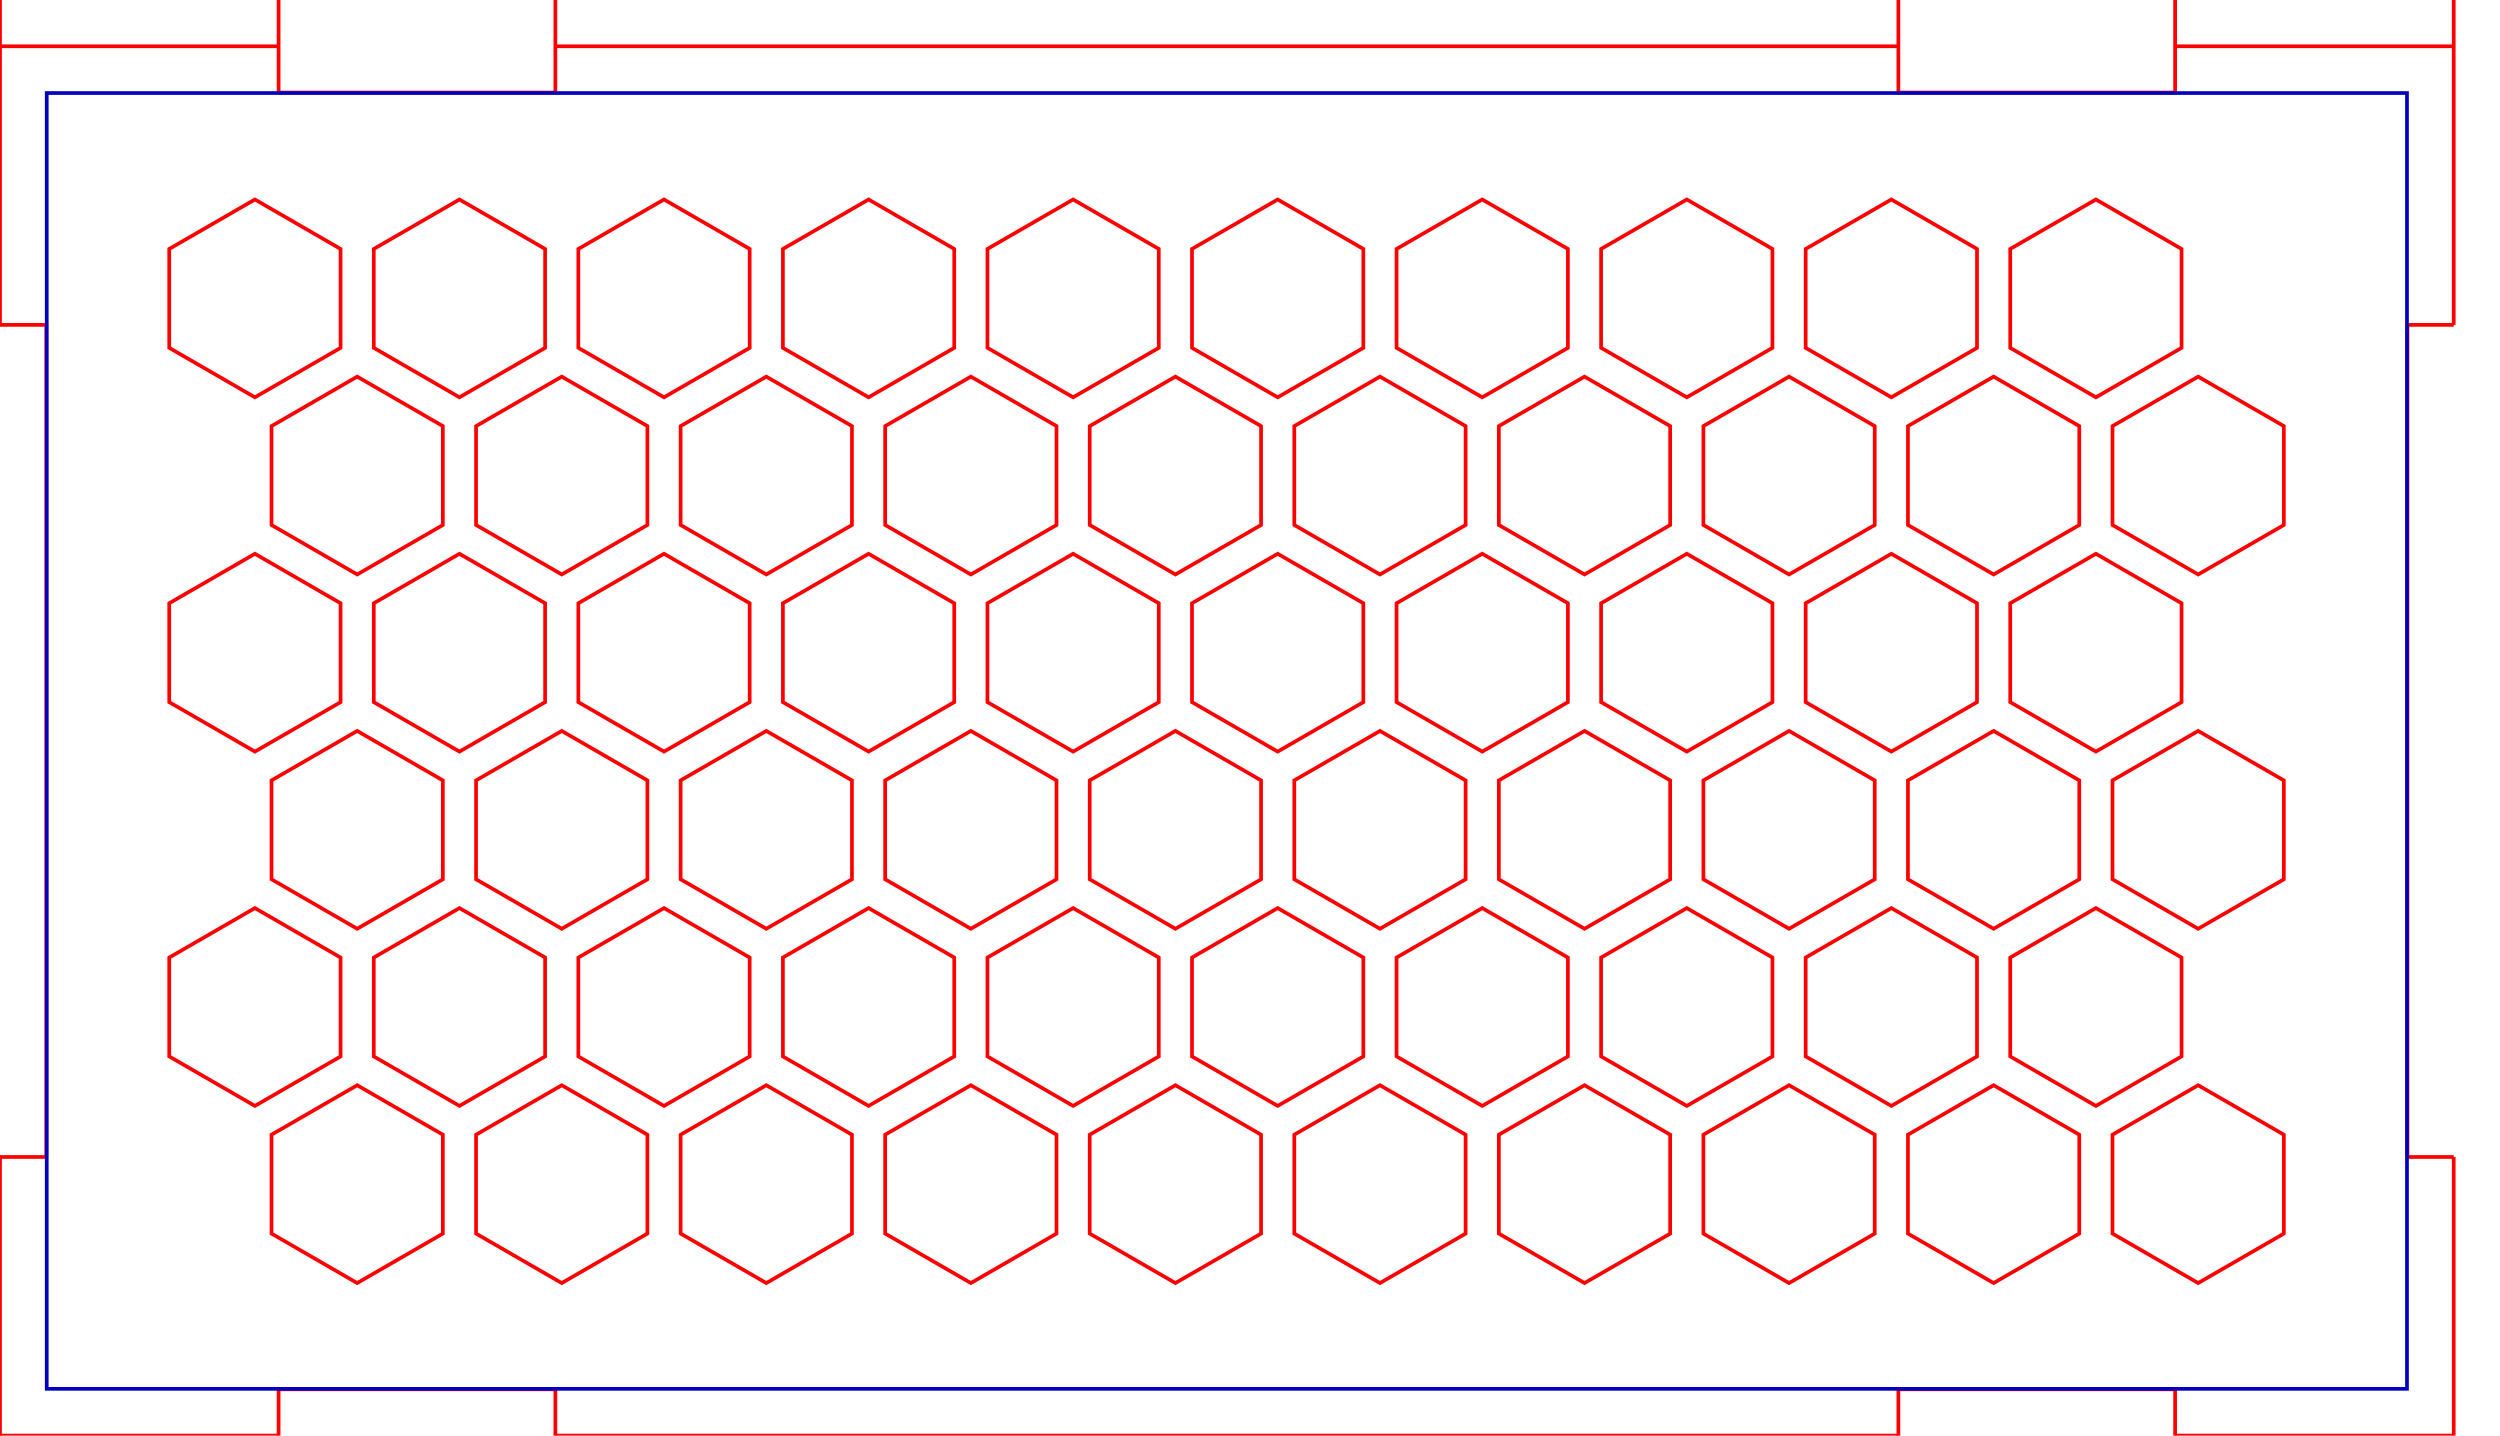 <?xml version="1.0" encoding="UTF-8" standalone="no"?>
<!-- Created with Inkscape (http://www.inkscape.org/) -->

<svg
   xmlns:dc="http://purl.org/dc/elements/1.1/"
   xmlns:cc="http://creativecommons.org/ns#"
   xmlns:rdf="http://www.w3.org/1999/02/22-rdf-syntax-ns#"
   xmlns:svg="http://www.w3.org/2000/svg"
   xmlns="http://www.w3.org/2000/svg"
   xmlns:sodipodi="http://sodipodi.sourceforge.net/DTD/sodipodi-0.dtd"
   xmlns:inkscape="http://www.inkscape.org/namespaces/inkscape"
   sodipodi:docname="front.svg"
   inkscape:version="0.92.4 (5da689c313, 2019-01-14)"
   id="svg3087"
   version="1.1"
   viewBox="0 0 270.1 155.1"
   height="155.1mm"
   width="270.1mm">
  <sodipodi:namedview
     inkscape:snap-intersection-paths="true"
     showguides="true"
     inkscape:snap-smooth-nodes="true"
     inkscape:snap-bbox-midpoints="true"
     inkscape:snap-bbox-edge-midpoints="false"
     inkscape:object-paths="true"
     inkscape:bbox-nodes="false"
     inkscape:snap-bbox="true"
     units="mm"
     inkscape:measure-end="94.0452,620.915"
     inkscape:measure-start="94.4882,567.307"
     inkscape:lockguides="true"
     inkscape:window-maximized="1"
     inkscape:window-y="-8"
     inkscape:window-x="-8"
     inkscape:window-height="1017"
     inkscape:window-width="1920"
     inkscape:snap-page="true"
     showgrid="false"
     inkscape:current-layer="layer1"
     inkscape:document-units="mm"
     inkscape:cy="383.18116"
     inkscape:cx="445.08384"
     inkscape:zoom="0.64"
     inkscape:pageshadow="2"
     inkscape:pageopacity="0.0"
     borderopacity="1.0"
     bordercolor="#666666"
     pagecolor="#ffffff"
     id="base"
     inkscape:guide-bbox="true"
     inkscape:snap-nodes="true">
    <sodipodi:guide
       position="214.029,325.534"
       orientation="0,1"
       id="guide4108"
       inkscape:locked="true" />
  </sodipodi:namedview>
  <defs
     id="defs3081" />
  <g
     transform="translate(0,-141.9)"
     id="layer1"
     inkscape:groupmode="layer"
     inkscape:label="Calque 1">
    <g
       id="g1816-2-7-8"
       transform="matrix(0,0.797,-1,0,675.124,155.291)"
       style="stroke-width:1.12" />
    <path
       inkscape:connector-curvature="0"
       style="fill:none;stroke:#ff0000;stroke-width:0.4;stroke-linecap:butt;stroke-linejoin:miter;stroke-miterlimit:4;stroke-dasharray:none;stroke-opacity:1"
       d="m 60,151.9 -29.9,3e-5"
       id="path1616-3-2-1-3" />
    <path
       inkscape:connector-curvature="0"
       style="fill:none;stroke:#ff0000;stroke-width:0.4;stroke-linecap:butt;stroke-linejoin:miter;stroke-miterlimit:4;stroke-dasharray:none;stroke-opacity:1"
       d="m 30.1,141.9 v 10"
       id="path1618-2-7-1-9-7" />
    <path
       inkscape:connector-curvature="0"
       style="fill:none;stroke:#ff0000;stroke-width:0.4;stroke-linecap:butt;stroke-linejoin:miter;stroke-miterlimit:4;stroke-dasharray:none;stroke-opacity:1"
       d="m 60,141.9 v 10"
       id="path1618-2-7-1-9-3-7" />
    <path
       inkscape:connector-curvature="0"
       style="fill:none;stroke:#ff0000;stroke-width:0.4;stroke-linecap:butt;stroke-linejoin:miter;stroke-miterlimit:4;stroke-dasharray:none;stroke-opacity:1"
       d="m 235,151.9 -29.9,3e-5"
       id="path1616-3-2-1-3-4" />
    <path
       inkscape:connector-curvature="0"
       style="fill:none;stroke:#ff0000;stroke-width:0.4;stroke-linecap:butt;stroke-linejoin:miter;stroke-miterlimit:4;stroke-dasharray:none;stroke-opacity:1"
       d="m 205.1,141.9 v 10"
       id="path1618-2-7-1-9-7-7" />
    <path
       inkscape:connector-curvature="0"
       style="fill:none;stroke:#ff0000;stroke-width:0.4;stroke-linecap:butt;stroke-linejoin:miter;stroke-miterlimit:4;stroke-dasharray:none;stroke-opacity:1"
       d="m 235,141.9 v 10"
       id="path1618-2-7-1-9-3-7-6" />
    <path
       inkscape:connector-curvature="0"
       style="fill:none;stroke:#ff0000;stroke-width:0.4;stroke-linecap:butt;stroke-linejoin:miter;stroke-miterlimit:4;stroke-dasharray:none;stroke-opacity:1"
       d="M 30.1,146.9 0,146.9"
       id="path1616-3-2" />
    <path
       inkscape:connector-curvature="0"
       style="fill:none;stroke:#ff0000;stroke-width:0.4;stroke-linecap:butt;stroke-linejoin:miter;stroke-miterlimit:4;stroke-dasharray:none;stroke-opacity:1"
       d="m 265.1,146.9 -30.1,-4e-5"
       id="path1616-3-2-9" />
    <path
       inkscape:connector-curvature="0"
       style="fill:none;stroke:#ff0000;stroke-width:0.4;stroke-linecap:butt;stroke-linejoin:miter;stroke-miterlimit:4;stroke-dasharray:none;stroke-opacity:1"
       d="m 205.1,146.9 -145.1,-4e-5"
       id="path1616-3-2-9-6" />
    <path
       inkscape:connector-curvature="0"
       style="fill:none;stroke:#ff0000;stroke-width:0.4;stroke-linecap:butt;stroke-linejoin:miter;stroke-miterlimit:4;stroke-dasharray:none;stroke-opacity:1"
       d="m 30.1,297 -30.1,3e-5"
       id="path1616-3-2-3" />
    <path
       inkscape:connector-curvature="0"
       style="fill:none;stroke:#ff0000;stroke-width:0.4;stroke-linecap:butt;stroke-linejoin:miter;stroke-miterlimit:4;stroke-dasharray:none;stroke-opacity:1"
       d="m 265.1,297 -30.1,4e-5"
       id="path1616-3-2-9-7" />
    <path
       inkscape:connector-curvature="0"
       style="fill:none;stroke:#ff0000;stroke-width:0.4;stroke-linecap:butt;stroke-linejoin:miter;stroke-miterlimit:4;stroke-dasharray:none;stroke-opacity:1"
       d="M 60,292 30.1,292"
       id="path1616-3-2-1-3-9" />
    <path
       inkscape:connector-curvature="0"
       style="fill:none;stroke:#ff0000;stroke-width:0.4;stroke-linecap:butt;stroke-linejoin:miter;stroke-miterlimit:4;stroke-dasharray:none;stroke-opacity:1"
       d="m 30.1,297 v -5"
       id="path1618-2-7-1-9-7-0" />
    <path
       inkscape:connector-curvature="0"
       style="fill:none;stroke:#ff0000;stroke-width:0.4;stroke-linecap:butt;stroke-linejoin:miter;stroke-miterlimit:4;stroke-dasharray:none;stroke-opacity:1"
       d="m 60,297 v -5"
       id="path1618-2-7-1-9-3-7-55" />
    <path
       inkscape:connector-curvature="0"
       style="fill:none;stroke:#ff0000;stroke-width:0.4;stroke-linecap:butt;stroke-linejoin:miter;stroke-miterlimit:4;stroke-dasharray:none;stroke-opacity:1"
       d="m 235,292 -29.9,-3e-5"
       id="path1616-3-2-1-3-4-15" />
    <path
       inkscape:connector-curvature="0"
       style="fill:none;stroke:#ff0000;stroke-width:0.4;stroke-linecap:butt;stroke-linejoin:miter;stroke-miterlimit:4;stroke-dasharray:none;stroke-opacity:1"
       d="m 205.1,297 v -5"
       id="path1618-2-7-1-9-7-7-7" />
    <path
       inkscape:connector-curvature="0"
       style="fill:none;stroke:#ff0000;stroke-width:0.4;stroke-linecap:butt;stroke-linejoin:miter;stroke-miterlimit:4;stroke-dasharray:none;stroke-opacity:1"
       d="m 235,297 v -5"
       id="path1618-2-7-1-9-3-7-6-3" />
    <path
       inkscape:connector-curvature="0"
       style="fill:none;stroke:#ff0000;stroke-width:0.4;stroke-linecap:butt;stroke-linejoin:miter;stroke-miterlimit:4;stroke-dasharray:none;stroke-opacity:1"
       d="m 205.1,297 -145.1,4e-5"
       id="path1616-3-2-9-6-1" />
    <path
       inkscape:connector-curvature="0"
       style="fill:none;stroke:#ff0000;stroke-width:0.4;stroke-linecap:butt;stroke-linejoin:miter;stroke-miterlimit:4;stroke-dasharray:none;stroke-opacity:1"
       d="m 265.1,297 v -30.1"
       id="path1618-2" />
    <path
       inkscape:connector-curvature="0"
       style="fill:none;stroke:#ff0000;stroke-width:0.4;stroke-linecap:butt;stroke-linejoin:miter;stroke-miterlimit:4;stroke-dasharray:none;stroke-opacity:1"
       d="m 265.1,177 v -60.2"
       id="path1618-2-7" />
    <path
       inkscape:connector-curvature="0"
       style="fill:none;stroke:#ff0000;stroke-width:0.4;stroke-linecap:butt;stroke-linejoin:miter;stroke-miterlimit:4;stroke-dasharray:none;stroke-opacity:1"
       d="m 260.1,266.9 v -89.9"
       id="path1618-2-7-6" />
    <path
       inkscape:connector-curvature="0"
       style="fill:none;stroke:#ff0000;stroke-width:0.4;stroke-linecap:butt;stroke-linejoin:miter;stroke-miterlimit:4;stroke-dasharray:none;stroke-opacity:1"
       d="m 265.1,177 -5,-3e-5"
       id="path1616-3-2-5" />
    <path
       inkscape:connector-curvature="0"
       style="fill:none;stroke:#ff0000;stroke-width:0.4;stroke-linecap:butt;stroke-linejoin:miter;stroke-miterlimit:4;stroke-dasharray:none;stroke-opacity:1"
       d="m 265.1,266.9 -5,-3e-5"
       id="path1616-3-2-5-3" />
    <path
       inkscape:connector-curvature="0"
       style="fill:none;stroke:#ff0000;stroke-width:0.4;stroke-linecap:butt;stroke-linejoin:miter;stroke-miterlimit:4;stroke-dasharray:none;stroke-opacity:1"
       d="m 6e-5,297 v -30.1"
       id="path1618-2-8" />
    <path
       inkscape:connector-curvature="0"
       style="fill:none;stroke:#ff0000;stroke-width:0.4;stroke-linecap:butt;stroke-linejoin:miter;stroke-miterlimit:4;stroke-dasharray:none;stroke-opacity:1"
       d="m 2.9e-5,177 v -60.2"
       id="path1618-2-7-1" />
    <path
       inkscape:connector-curvature="0"
       style="fill:none;stroke:#ff0000;stroke-width:0.4;stroke-linecap:butt;stroke-linejoin:miter;stroke-miterlimit:4;stroke-dasharray:none;stroke-opacity:1"
       d="M 5,266.9 V 177"
       id="path1618-2-7-6-2" />
    <path
       inkscape:connector-curvature="0"
       style="fill:none;stroke:#ff0000;stroke-width:0.4;stroke-linecap:butt;stroke-linejoin:miter;stroke-miterlimit:4;stroke-dasharray:none;stroke-opacity:1"
       d="m 2.9e-5,177 5,-3e-5"
       id="path1616-3-2-5-6" />
    <path
       inkscape:connector-curvature="0"
       style="fill:none;stroke:#ff0000;stroke-width:0.4;stroke-linecap:butt;stroke-linejoin:miter;stroke-miterlimit:4;stroke-dasharray:none;stroke-opacity:1"
       d="m 6e-5,266.9 5,-3e-5"
       id="path1616-3-2-5-3-7" />
    <path
       sodipodi:type="star"
       style="opacity:1;fill:none;fill-opacity:1;stroke:#ff0000;stroke-width:0.623;stroke-linecap:round;stroke-miterlimit:4;stroke-dasharray:none;stroke-dashoffset:0;stroke-opacity:1"
       id="path1529"
       sodipodi:sides="6"
       sodipodi:cx="-102.11263"
       sodipodi:cy="109.1045"
       sodipodi:r1="16.645908"
       sodipodi:r2="14.415779"
       sodipodi:arg1="0.52359878"
       sodipodi:arg2="1.0471976"
       inkscape:flatsided="true"
       inkscape:rounded="0"
       inkscape:randomized="0"
       d="m -87.697,117.427 -14.416,8.323 -14.416,-8.323 0,-16.646 14.416,-8.323 14.416,8.323 z"
       inkscape:transform-center-x="-3.0227206e-06"
       transform="matrix(0.642,0,0,0.642,247.796,104.094)" />
    <path
       sodipodi:type="star"
       style="opacity:1;fill:none;fill-opacity:1;stroke:#ff0000;stroke-width:0.623;stroke-linecap:round;stroke-miterlimit:4;stroke-dasharray:none;stroke-dashoffset:0;stroke-opacity:1"
       id="path1529-1"
       sodipodi:sides="6"
       sodipodi:cx="-102.11263"
       sodipodi:cy="109.1045"
       sodipodi:r1="16.645908"
       sodipodi:r2="14.415779"
       sodipodi:arg1="0.52359878"
       sodipodi:arg2="1.0471976"
       inkscape:flatsided="true"
       inkscape:rounded="0"
       inkscape:randomized="0"
       d="m -87.697,117.427 -14.416,8.323 -14.416,-8.323 0,-16.646 14.416,-8.323 14.416,8.323 z"
       inkscape:transform-center-x="-3.0227206e-06"
       transform="matrix(0.642,0,0,0.642,225.696,104.094)" />
    <path
       sodipodi:type="star"
       style="opacity:1;fill:none;fill-opacity:1;stroke:#ff0000;stroke-width:0.623;stroke-linecap:round;stroke-miterlimit:4;stroke-dasharray:none;stroke-dashoffset:0;stroke-opacity:1"
       id="path1529-1-4"
       sodipodi:sides="6"
       sodipodi:cx="-102.11263"
       sodipodi:cy="109.1045"
       sodipodi:r1="16.645908"
       sodipodi:r2="14.415779"
       sodipodi:arg1="0.52359878"
       sodipodi:arg2="1.0471976"
       inkscape:flatsided="true"
       inkscape:rounded="0"
       inkscape:randomized="0"
       d="m -87.697,117.427 -14.416,8.323 -14.416,-8.323 0,-16.646 14.416,-8.323 14.416,8.323 z"
       inkscape:transform-center-x="-3.0227206e-06"
       transform="matrix(0.642,0,0,0.642,269.896,104.094)" />
    <path
       sodipodi:type="star"
       style="opacity:1;fill:none;fill-opacity:1;stroke:#ff0000;stroke-width:0.623;stroke-linecap:round;stroke-miterlimit:4;stroke-dasharray:none;stroke-dashoffset:0;stroke-opacity:1"
       id="path1529-1-4-1"
       sodipodi:sides="6"
       sodipodi:cx="-102.11263"
       sodipodi:cy="109.1045"
       sodipodi:r1="16.645908"
       sodipodi:r2="14.415779"
       sodipodi:arg1="0.52359878"
       sodipodi:arg2="1.0471976"
       inkscape:flatsided="true"
       inkscape:rounded="0"
       inkscape:randomized="0"
       d="m -87.697,117.427 -14.416,8.323 -14.416,-8.323 0,-16.646 14.416,-8.323 14.416,8.323 z"
       inkscape:transform-center-x="-3.0227206e-06"
       transform="matrix(0.642,0,0,0.642,258.846,123.233)" />
    <path
       sodipodi:type="star"
       style="opacity:1;fill:none;fill-opacity:1;stroke:#ff0000;stroke-width:0.623;stroke-linecap:round;stroke-miterlimit:4;stroke-dasharray:none;stroke-dashoffset:0;stroke-opacity:1"
       id="path1529-1-4-6"
       sodipodi:sides="6"
       sodipodi:cx="-102.11263"
       sodipodi:cy="109.1045"
       sodipodi:r1="16.645908"
       sodipodi:r2="14.415779"
       sodipodi:arg1="0.52359878"
       sodipodi:arg2="1.0471976"
       inkscape:flatsided="true"
       inkscape:rounded="0"
       inkscape:randomized="0"
       d="m -87.697,117.427 -14.416,8.323 -14.416,-8.323 0,-16.646 14.416,-8.323 14.416,8.323 z"
       inkscape:transform-center-x="-3.0227206e-06"
       transform="matrix(0.642,0,0,0.642,236.746,123.233)" />
    <path
       sodipodi:type="star"
       style="opacity:1;fill:none;fill-opacity:1;stroke:#ff0000;stroke-width:0.623;stroke-linecap:round;stroke-miterlimit:4;stroke-dasharray:none;stroke-dashoffset:0;stroke-opacity:1"
       id="path1529-1-4-6-9"
       sodipodi:sides="6"
       sodipodi:cx="-102.11263"
       sodipodi:cy="109.1045"
       sodipodi:r1="16.645908"
       sodipodi:r2="14.415779"
       sodipodi:arg1="0.52359878"
       sodipodi:arg2="1.0471976"
       inkscape:flatsided="true"
       inkscape:rounded="0"
       inkscape:randomized="0"
       d="m -87.697,117.427 -14.416,8.323 -14.416,-8.323 0,-16.646 14.416,-8.323 14.416,8.323 z"
       inkscape:transform-center-x="-3.0227206e-06"
       transform="matrix(0.642,0,0,0.642,280.946,123.233)" />
    <path
       sodipodi:type="star"
       style="opacity:1;fill:none;fill-opacity:1;stroke:#ff0000;stroke-width:0.623;stroke-linecap:round;stroke-miterlimit:4;stroke-dasharray:none;stroke-dashoffset:0;stroke-opacity:1"
       id="path1529-1-4-13"
       sodipodi:sides="6"
       sodipodi:cx="-102.11263"
       sodipodi:cy="109.1045"
       sodipodi:r1="16.645908"
       sodipodi:r2="14.415779"
       sodipodi:arg1="0.52359878"
       sodipodi:arg2="1.0471976"
       inkscape:flatsided="true"
       inkscape:rounded="0"
       inkscape:randomized="0"
       d="m -87.697,117.427 -14.416,8.323 -14.416,-8.323 0,-16.646 14.416,-8.323 14.416,8.323 z"
       inkscape:transform-center-x="-3.0227206e-06"
       transform="matrix(0.642,0,0,0.642,291.996,104.094)" />
    <path
       sodipodi:type="star"
       style="opacity:1;fill:none;fill-opacity:1;stroke:#ff0000;stroke-width:0.623;stroke-linecap:round;stroke-miterlimit:4;stroke-dasharray:none;stroke-dashoffset:0;stroke-opacity:1"
       id="path1529-1-4-1-3"
       sodipodi:sides="6"
       sodipodi:cx="-102.11263"
       sodipodi:cy="109.1045"
       sodipodi:r1="16.645908"
       sodipodi:r2="14.415779"
       sodipodi:arg1="0.52359878"
       sodipodi:arg2="1.0471976"
       inkscape:flatsided="true"
       inkscape:rounded="0"
       inkscape:randomized="0"
       d="m -87.697,117.427 -14.416,8.323 -14.416,-8.323 0,-16.646 14.416,-8.323 14.416,8.323 z"
       inkscape:transform-center-x="-3.0227206e-06"
       transform="matrix(0.642,0,0,0.642,269.896,142.372)" />
    <path
       sodipodi:type="star"
       style="opacity:1;fill:none;fill-opacity:1;stroke:#ff0000;stroke-width:0.623;stroke-linecap:round;stroke-miterlimit:4;stroke-dasharray:none;stroke-dashoffset:0;stroke-opacity:1"
       id="path1529-1-4-6-4"
       sodipodi:sides="6"
       sodipodi:cx="-102.11263"
       sodipodi:cy="109.1045"
       sodipodi:r1="16.645908"
       sodipodi:r2="14.415779"
       sodipodi:arg1="0.52359878"
       sodipodi:arg2="1.0471976"
       inkscape:flatsided="true"
       inkscape:rounded="0"
       inkscape:randomized="0"
       d="m -87.697,117.427 -14.416,8.323 -14.416,-8.323 0,-16.646 14.416,-8.323 14.416,8.323 z"
       inkscape:transform-center-x="-3.0227206e-06"
       transform="matrix(0.642,0,0,0.642,247.796,142.372)" />
    <path
       sodipodi:type="star"
       style="opacity:1;fill:none;fill-opacity:1;stroke:#ff0000;stroke-width:0.623;stroke-linecap:round;stroke-miterlimit:4;stroke-dasharray:none;stroke-dashoffset:0;stroke-opacity:1"
       id="path1529-1-4-6-9-5"
       sodipodi:sides="6"
       sodipodi:cx="-102.11263"
       sodipodi:cy="109.1045"
       sodipodi:r1="16.645908"
       sodipodi:r2="14.415779"
       sodipodi:arg1="0.52359878"
       sodipodi:arg2="1.0471976"
       inkscape:flatsided="true"
       inkscape:rounded="0"
       inkscape:randomized="0"
       d="m -87.697,117.427 -14.416,8.323 -14.416,-8.323 0,-16.646 14.416,-8.323 14.416,8.323 z"
       inkscape:transform-center-x="-3.0227206e-06"
       transform="matrix(0.642,0,0,0.642,291.996,142.372)" />
    <path
       sodipodi:type="star"
       style="opacity:1;fill:none;fill-opacity:1;stroke:#ff0000;stroke-width:0.623;stroke-linecap:round;stroke-miterlimit:4;stroke-dasharray:none;stroke-dashoffset:0;stroke-opacity:1"
       id="path1529-1-4-13-5"
       sodipodi:sides="6"
       sodipodi:cx="-102.11263"
       sodipodi:cy="109.1045"
       sodipodi:r1="16.645908"
       sodipodi:r2="14.415779"
       sodipodi:arg1="0.52359878"
       sodipodi:arg2="1.0471976"
       inkscape:flatsided="true"
       inkscape:rounded="0"
       inkscape:randomized="0"
       d="m -87.697,117.427 -14.416,8.323 -14.416,-8.323 0,-16.646 14.416,-8.323 14.416,8.323 z"
       inkscape:transform-center-x="-3.0227206e-06"
       transform="matrix(0.642,0,0,0.642,303.046,123.233)" />
    <path
       sodipodi:type="star"
       style="opacity:1;fill:none;fill-opacity:1;stroke:#ff0000;stroke-width:0.623;stroke-linecap:round;stroke-miterlimit:4;stroke-dasharray:none;stroke-dashoffset:0;stroke-opacity:1"
       id="path1529-1-4-1-2"
       sodipodi:sides="6"
       sodipodi:cx="-102.11263"
       sodipodi:cy="109.1045"
       sodipodi:r1="16.645908"
       sodipodi:r2="14.415779"
       sodipodi:arg1="0.52359878"
       sodipodi:arg2="1.0471976"
       inkscape:flatsided="true"
       inkscape:rounded="0"
       inkscape:randomized="0"
       d="m -87.697,117.427 -14.416,8.323 -14.416,-8.323 0,-16.646 14.416,-8.323 14.416,8.323 z"
       inkscape:transform-center-x="-3.0227206e-06"
       transform="matrix(0.642,0,0,0.642,258.846,161.512)" />
    <path
       sodipodi:type="star"
       style="opacity:1;fill:none;fill-opacity:1;stroke:#ff0000;stroke-width:0.623;stroke-linecap:round;stroke-miterlimit:4;stroke-dasharray:none;stroke-dashoffset:0;stroke-opacity:1"
       id="path1529-1-4-6-1"
       sodipodi:sides="6"
       sodipodi:cx="-102.11263"
       sodipodi:cy="109.1045"
       sodipodi:r1="16.645908"
       sodipodi:r2="14.415779"
       sodipodi:arg1="0.52359878"
       sodipodi:arg2="1.0471976"
       inkscape:flatsided="true"
       inkscape:rounded="0"
       inkscape:randomized="0"
       d="m -87.697,117.427 -14.416,8.323 -14.416,-8.323 0,-16.646 14.416,-8.323 14.416,8.323 z"
       inkscape:transform-center-x="-3.0227206e-06"
       transform="matrix(0.642,0,0,0.642,236.746,161.512)" />
    <path
       sodipodi:type="star"
       style="opacity:1;fill:none;fill-opacity:1;stroke:#ff0000;stroke-width:0.623;stroke-linecap:round;stroke-miterlimit:4;stroke-dasharray:none;stroke-dashoffset:0;stroke-opacity:1"
       id="path1529-1-4-6-9-0"
       sodipodi:sides="6"
       sodipodi:cx="-102.11263"
       sodipodi:cy="109.1045"
       sodipodi:r1="16.645908"
       sodipodi:r2="14.415779"
       sodipodi:arg1="0.52359878"
       sodipodi:arg2="1.0471976"
       inkscape:flatsided="true"
       inkscape:rounded="0"
       inkscape:randomized="0"
       d="m -87.697,117.427 -14.416,8.323 -14.416,-8.323 0,-16.646 14.416,-8.323 14.416,8.323 z"
       inkscape:transform-center-x="-3.0227206e-06"
       transform="matrix(0.642,0,0,0.642,280.946,161.512)" />
    <path
       sodipodi:type="star"
       style="opacity:1;fill:none;fill-opacity:1;stroke:#ff0000;stroke-width:0.623;stroke-linecap:round;stroke-miterlimit:4;stroke-dasharray:none;stroke-dashoffset:0;stroke-opacity:1"
       id="path1529-1-4-1-3-2"
       sodipodi:sides="6"
       sodipodi:cx="-102.11263"
       sodipodi:cy="109.1045"
       sodipodi:r1="16.645908"
       sodipodi:r2="14.415779"
       sodipodi:arg1="0.52359878"
       sodipodi:arg2="1.0471976"
       inkscape:flatsided="true"
       inkscape:rounded="0"
       inkscape:randomized="0"
       d="m -87.697,117.427 -14.416,8.323 -14.416,-8.323 0,-16.646 14.416,-8.323 14.416,8.323 z"
       inkscape:transform-center-x="-3.0227206e-06"
       transform="matrix(0.642,0,0,0.642,269.896,180.651)" />
    <path
       sodipodi:type="star"
       style="opacity:1;fill:none;fill-opacity:1;stroke:#ff0000;stroke-width:0.623;stroke-linecap:round;stroke-miterlimit:4;stroke-dasharray:none;stroke-dashoffset:0;stroke-opacity:1"
       id="path1529-1-4-6-4-8"
       sodipodi:sides="6"
       sodipodi:cx="-102.11263"
       sodipodi:cy="109.1045"
       sodipodi:r1="16.645908"
       sodipodi:r2="14.415779"
       sodipodi:arg1="0.52359878"
       sodipodi:arg2="1.0471976"
       inkscape:flatsided="true"
       inkscape:rounded="0"
       inkscape:randomized="0"
       d="m -87.697,117.427 -14.416,8.323 -14.416,-8.323 0,-16.646 14.416,-8.323 14.416,8.323 z"
       inkscape:transform-center-x="-3.0227206e-06"
       transform="matrix(0.642,0,0,0.642,247.796,180.651)" />
    <path
       sodipodi:type="star"
       style="opacity:1;fill:none;fill-opacity:1;stroke:#ff0000;stroke-width:0.623;stroke-linecap:round;stroke-miterlimit:4;stroke-dasharray:none;stroke-dashoffset:0;stroke-opacity:1"
       id="path1529-1-4-6-9-5-4"
       sodipodi:sides="6"
       sodipodi:cx="-102.11263"
       sodipodi:cy="109.1045"
       sodipodi:r1="16.645908"
       sodipodi:r2="14.415779"
       sodipodi:arg1="0.52359878"
       sodipodi:arg2="1.0471976"
       inkscape:flatsided="true"
       inkscape:rounded="0"
       inkscape:randomized="0"
       d="m -87.697,117.427 -14.416,8.323 -14.416,-8.323 0,-16.646 14.416,-8.323 14.416,8.323 z"
       inkscape:transform-center-x="-3.0227206e-06"
       transform="matrix(0.642,0,0,0.642,291.996,180.651)" />
    <path
       sodipodi:type="star"
       style="opacity:1;fill:none;fill-opacity:1;stroke:#ff0000;stroke-width:0.623;stroke-linecap:round;stroke-miterlimit:4;stroke-dasharray:none;stroke-dashoffset:0;stroke-opacity:1"
       id="path1529-1-4-13-5-0"
       sodipodi:sides="6"
       sodipodi:cx="-102.11263"
       sodipodi:cy="109.1045"
       sodipodi:r1="16.645908"
       sodipodi:r2="14.415779"
       sodipodi:arg1="0.52359878"
       sodipodi:arg2="1.0471976"
       inkscape:flatsided="true"
       inkscape:rounded="0"
       inkscape:randomized="0"
       d="m -87.697,117.427 -14.416,8.323 -14.416,-8.323 0,-16.646 14.416,-8.323 14.416,8.323 z"
       inkscape:transform-center-x="-3.0227206e-06"
       transform="matrix(0.642,0,0,0.642,303.046,161.512)" />
    <path
       sodipodi:type="star"
       style="opacity:1;fill:none;fill-opacity:1;stroke:#ff0000;stroke-width:0.623;stroke-linecap:round;stroke-miterlimit:4;stroke-dasharray:none;stroke-dashoffset:0;stroke-opacity:1"
       id="path1529-1-4-6-1-0"
       sodipodi:sides="6"
       sodipodi:cx="-102.11263"
       sodipodi:cy="109.1045"
       sodipodi:r1="16.645908"
       sodipodi:r2="14.415779"
       sodipodi:arg1="0.52359878"
       sodipodi:arg2="1.0471976"
       inkscape:flatsided="true"
       inkscape:rounded="0"
       inkscape:randomized="0"
       d="m -87.697,117.427 -14.416,8.323 -14.416,-8.323 0,-16.646 14.416,-8.323 14.416,8.323 z"
       inkscape:transform-center-x="-3.0227206e-06"
       transform="matrix(0.642,0,0,0.642,225.696,142.372)" />
    <path
       sodipodi:type="star"
       style="opacity:1;fill:none;fill-opacity:1;stroke:#ff0000;stroke-width:0.623;stroke-linecap:round;stroke-miterlimit:4;stroke-dasharray:none;stroke-dashoffset:0;stroke-opacity:1"
       id="path1529-1-4-6-4-8-6"
       sodipodi:sides="6"
       sodipodi:cx="-102.11263"
       sodipodi:cy="109.1045"
       sodipodi:r1="16.645908"
       sodipodi:r2="14.415779"
       sodipodi:arg1="0.52359878"
       sodipodi:arg2="1.0471976"
       inkscape:flatsided="true"
       inkscape:rounded="0"
       inkscape:randomized="0"
       d="m -87.697,117.427 -14.416,8.323 -14.416,-8.323 0,-16.646 14.416,-8.323 14.416,8.323 z"
       inkscape:transform-center-x="-3.0227206e-06"
       transform="matrix(0.642,0,0,0.642,225.696,180.651)" />
    <path
       sodipodi:type="star"
       style="opacity:1;fill:none;fill-opacity:1;stroke:#ff0000;stroke-width:0.623;stroke-linecap:round;stroke-miterlimit:4;stroke-dasharray:none;stroke-dashoffset:0;stroke-opacity:1"
       id="path1529-1-4-1-2-3"
       sodipodi:sides="6"
       sodipodi:cx="-102.11263"
       sodipodi:cy="109.1045"
       sodipodi:r1="16.645908"
       sodipodi:r2="14.415779"
       sodipodi:arg1="0.52359878"
       sodipodi:arg2="1.0471976"
       inkscape:flatsided="true"
       inkscape:rounded="0"
       inkscape:randomized="0"
       d="m -87.697,117.427 -14.416,8.323 -14.416,-8.323 0,-16.646 14.416,-8.323 14.416,8.323 z"
       inkscape:transform-center-x="-3.0227206e-06"
       transform="matrix(0.642,0,0,0.642,258.846,199.79)" />
    <path
       sodipodi:type="star"
       style="opacity:1;fill:none;fill-opacity:1;stroke:#ff0000;stroke-width:0.623;stroke-linecap:round;stroke-miterlimit:4;stroke-dasharray:none;stroke-dashoffset:0;stroke-opacity:1"
       id="path1529-1-4-6-1-7"
       sodipodi:sides="6"
       sodipodi:cx="-102.11263"
       sodipodi:cy="109.1045"
       sodipodi:r1="16.645908"
       sodipodi:r2="14.415779"
       sodipodi:arg1="0.52359878"
       sodipodi:arg2="1.0471976"
       inkscape:flatsided="true"
       inkscape:rounded="0"
       inkscape:randomized="0"
       d="m -87.697,117.427 -14.416,8.323 -14.416,-8.323 0,-16.646 14.416,-8.323 14.416,8.323 z"
       inkscape:transform-center-x="-3.0227206e-06"
       transform="matrix(0.642,0,0,0.642,236.746,199.79)" />
    <path
       sodipodi:type="star"
       style="opacity:1;fill:none;fill-opacity:1;stroke:#ff0000;stroke-width:0.623;stroke-linecap:round;stroke-miterlimit:4;stroke-dasharray:none;stroke-dashoffset:0;stroke-opacity:1"
       id="path1529-1-4-6-9-0-4"
       sodipodi:sides="6"
       sodipodi:cx="-102.11263"
       sodipodi:cy="109.1045"
       sodipodi:r1="16.645908"
       sodipodi:r2="14.415779"
       sodipodi:arg1="0.52359878"
       sodipodi:arg2="1.0471976"
       inkscape:flatsided="true"
       inkscape:rounded="0"
       inkscape:randomized="0"
       d="m -87.697,117.427 -14.416,8.323 -14.416,-8.323 0,-16.646 14.416,-8.323 14.416,8.323 z"
       inkscape:transform-center-x="-3.0227206e-06"
       transform="matrix(0.642,0,0,0.642,280.946,199.79)" />
    <path
       sodipodi:type="star"
       style="opacity:1;fill:none;fill-opacity:1;stroke:#ff0000;stroke-width:0.623;stroke-linecap:round;stroke-miterlimit:4;stroke-dasharray:none;stroke-dashoffset:0;stroke-opacity:1"
       id="path1529-1-4-13-5-0-2"
       sodipodi:sides="6"
       sodipodi:cx="-102.11263"
       sodipodi:cy="109.1045"
       sodipodi:r1="16.645908"
       sodipodi:r2="14.415779"
       sodipodi:arg1="0.52359878"
       sodipodi:arg2="1.0471976"
       inkscape:flatsided="true"
       inkscape:rounded="0"
       inkscape:randomized="0"
       d="m -87.697,117.427 -14.416,8.323 -14.416,-8.323 0,-16.646 14.416,-8.323 14.416,8.323 z"
       inkscape:transform-center-x="-3.0227206e-06"
       transform="matrix(0.642,0,0,0.642,303.046,199.79)" />
    <path
       sodipodi:type="star"
       style="opacity:1;fill:none;fill-opacity:1;stroke:#ff0000;stroke-width:0.623;stroke-linecap:round;stroke-miterlimit:4;stroke-dasharray:none;stroke-dashoffset:0;stroke-opacity:1"
       id="path1529-7"
       sodipodi:sides="6"
       sodipodi:cx="-102.11263"
       sodipodi:cy="109.1045"
       sodipodi:r1="16.645908"
       sodipodi:r2="14.415779"
       sodipodi:arg1="0.52359878"
       sodipodi:arg2="1.0471976"
       inkscape:flatsided="true"
       inkscape:rounded="0"
       inkscape:randomized="0"
       d="m -87.697,117.427 -14.416,8.323 -14.416,-8.323 0,-16.646 14.416,-8.323 14.416,8.323 z"
       inkscape:transform-center-x="-3.0227206e-06"
       transform="matrix(0.642,0,0,0.642,181.496,104.094)" />
    <path
       sodipodi:type="star"
       style="opacity:1;fill:none;fill-opacity:1;stroke:#ff0000;stroke-width:0.623;stroke-linecap:round;stroke-miterlimit:4;stroke-dasharray:none;stroke-dashoffset:0;stroke-opacity:1"
       id="path1529-1-48"
       sodipodi:sides="6"
       sodipodi:cx="-102.11263"
       sodipodi:cy="109.1045"
       sodipodi:r1="16.645908"
       sodipodi:r2="14.415779"
       sodipodi:arg1="0.52359878"
       sodipodi:arg2="1.0471976"
       inkscape:flatsided="true"
       inkscape:rounded="0"
       inkscape:randomized="0"
       d="m -87.697,117.427 -14.416,8.323 -14.416,-8.323 0,-16.646 14.416,-8.323 14.416,8.323 z"
       inkscape:transform-center-x="-3.0227206e-06"
       transform="matrix(0.642,0,0,0.642,159.396,104.094)" />
    <path
       sodipodi:type="star"
       style="opacity:1;fill:none;fill-opacity:1;stroke:#ff0000;stroke-width:0.623;stroke-linecap:round;stroke-miterlimit:4;stroke-dasharray:none;stroke-dashoffset:0;stroke-opacity:1"
       id="path1529-1-4-9"
       sodipodi:sides="6"
       sodipodi:cx="-102.11263"
       sodipodi:cy="109.1045"
       sodipodi:r1="16.645908"
       sodipodi:r2="14.415779"
       sodipodi:arg1="0.52359878"
       sodipodi:arg2="1.0471976"
       inkscape:flatsided="true"
       inkscape:rounded="0"
       inkscape:randomized="0"
       d="m -87.697,117.427 -14.416,8.323 -14.416,-8.323 0,-16.646 14.416,-8.323 14.416,8.323 z"
       inkscape:transform-center-x="-3.0227206e-06"
       transform="matrix(0.642,0,0,0.642,203.596,104.094)" />
    <path
       sodipodi:type="star"
       style="opacity:1;fill:none;fill-opacity:1;stroke:#ff0000;stroke-width:0.623;stroke-linecap:round;stroke-miterlimit:4;stroke-dasharray:none;stroke-dashoffset:0;stroke-opacity:1"
       id="path1529-1-4-1-6"
       sodipodi:sides="6"
       sodipodi:cx="-102.11263"
       sodipodi:cy="109.1045"
       sodipodi:r1="16.645908"
       sodipodi:r2="14.415779"
       sodipodi:arg1="0.52359878"
       sodipodi:arg2="1.0471976"
       inkscape:flatsided="true"
       inkscape:rounded="0"
       inkscape:randomized="0"
       d="m -87.697,117.427 -14.416,8.323 -14.416,-8.323 0,-16.646 14.416,-8.323 14.416,8.323 z"
       inkscape:transform-center-x="-3.0227206e-06"
       transform="matrix(0.642,0,0,0.642,192.546,123.233)" />
    <path
       sodipodi:type="star"
       style="opacity:1;fill:none;fill-opacity:1;stroke:#ff0000;stroke-width:0.623;stroke-linecap:round;stroke-miterlimit:4;stroke-dasharray:none;stroke-dashoffset:0;stroke-opacity:1"
       id="path1529-1-4-6-7"
       sodipodi:sides="6"
       sodipodi:cx="-102.11263"
       sodipodi:cy="109.1045"
       sodipodi:r1="16.645908"
       sodipodi:r2="14.415779"
       sodipodi:arg1="0.52359878"
       sodipodi:arg2="1.0471976"
       inkscape:flatsided="true"
       inkscape:rounded="0"
       inkscape:randomized="0"
       d="m -87.697,117.427 -14.416,8.323 -14.416,-8.323 0,-16.646 14.416,-8.323 14.416,8.323 z"
       inkscape:transform-center-x="-3.0227206e-06"
       transform="matrix(0.642,0,0,0.642,170.446,123.233)" />
    <path
       sodipodi:type="star"
       style="opacity:1;fill:none;fill-opacity:1;stroke:#ff0000;stroke-width:0.623;stroke-linecap:round;stroke-miterlimit:4;stroke-dasharray:none;stroke-dashoffset:0;stroke-opacity:1"
       id="path1529-1-4-6-9-51"
       sodipodi:sides="6"
       sodipodi:cx="-102.11263"
       sodipodi:cy="109.1045"
       sodipodi:r1="16.645908"
       sodipodi:r2="14.415779"
       sodipodi:arg1="0.52359878"
       sodipodi:arg2="1.0471976"
       inkscape:flatsided="true"
       inkscape:rounded="0"
       inkscape:randomized="0"
       d="m -87.697,117.427 -14.416,8.323 -14.416,-8.323 0,-16.646 14.416,-8.323 14.416,8.323 z"
       inkscape:transform-center-x="-3.0227206e-06"
       transform="matrix(0.642,0,0,0.642,214.646,123.233)" />
    <path
       sodipodi:type="star"
       style="opacity:1;fill:none;fill-opacity:1;stroke:#ff0000;stroke-width:0.623;stroke-linecap:round;stroke-miterlimit:4;stroke-dasharray:none;stroke-dashoffset:0;stroke-opacity:1"
       id="path1529-1-4-1-3-0"
       sodipodi:sides="6"
       sodipodi:cx="-102.11263"
       sodipodi:cy="109.1045"
       sodipodi:r1="16.645908"
       sodipodi:r2="14.415779"
       sodipodi:arg1="0.52359878"
       sodipodi:arg2="1.0471976"
       inkscape:flatsided="true"
       inkscape:rounded="0"
       inkscape:randomized="0"
       d="m -87.697,117.427 -14.416,8.323 -14.416,-8.323 0,-16.646 14.416,-8.323 14.416,8.323 z"
       inkscape:transform-center-x="-3.0227206e-06"
       transform="matrix(0.642,0,0,0.642,203.596,142.372)" />
    <path
       sodipodi:type="star"
       style="opacity:1;fill:none;fill-opacity:1;stroke:#ff0000;stroke-width:0.623;stroke-linecap:round;stroke-miterlimit:4;stroke-dasharray:none;stroke-dashoffset:0;stroke-opacity:1"
       id="path1529-1-4-6-4-2"
       sodipodi:sides="6"
       sodipodi:cx="-102.11263"
       sodipodi:cy="109.1045"
       sodipodi:r1="16.645908"
       sodipodi:r2="14.415779"
       sodipodi:arg1="0.52359878"
       sodipodi:arg2="1.0471976"
       inkscape:flatsided="true"
       inkscape:rounded="0"
       inkscape:randomized="0"
       d="m -87.697,117.427 -14.416,8.323 -14.416,-8.323 0,-16.646 14.416,-8.323 14.416,8.323 z"
       inkscape:transform-center-x="-3.0227206e-06"
       transform="matrix(0.642,0,0,0.642,181.496,142.372)" />
    <path
       sodipodi:type="star"
       style="opacity:1;fill:none;fill-opacity:1;stroke:#ff0000;stroke-width:0.623;stroke-linecap:round;stroke-miterlimit:4;stroke-dasharray:none;stroke-dashoffset:0;stroke-opacity:1"
       id="path1529-1-4-1-2-2"
       sodipodi:sides="6"
       sodipodi:cx="-102.11263"
       sodipodi:cy="109.1045"
       sodipodi:r1="16.645908"
       sodipodi:r2="14.415779"
       sodipodi:arg1="0.52359878"
       sodipodi:arg2="1.0471976"
       inkscape:flatsided="true"
       inkscape:rounded="0"
       inkscape:randomized="0"
       d="m -87.697,117.427 -14.416,8.323 -14.416,-8.323 0,-16.646 14.416,-8.323 14.416,8.323 z"
       inkscape:transform-center-x="-3.0227206e-06"
       transform="matrix(0.642,0,0,0.642,192.546,161.512)" />
    <path
       sodipodi:type="star"
       style="opacity:1;fill:none;fill-opacity:1;stroke:#ff0000;stroke-width:0.623;stroke-linecap:round;stroke-miterlimit:4;stroke-dasharray:none;stroke-dashoffset:0;stroke-opacity:1"
       id="path1529-1-4-6-1-8"
       sodipodi:sides="6"
       sodipodi:cx="-102.11263"
       sodipodi:cy="109.1045"
       sodipodi:r1="16.645908"
       sodipodi:r2="14.415779"
       sodipodi:arg1="0.52359878"
       sodipodi:arg2="1.0471976"
       inkscape:flatsided="true"
       inkscape:rounded="0"
       inkscape:randomized="0"
       d="m -87.697,117.427 -14.416,8.323 -14.416,-8.323 0,-16.646 14.416,-8.323 14.416,8.323 z"
       inkscape:transform-center-x="-3.0227206e-06"
       transform="matrix(0.642,0,0,0.642,170.446,161.512)" />
    <path
       sodipodi:type="star"
       style="opacity:1;fill:none;fill-opacity:1;stroke:#ff0000;stroke-width:0.623;stroke-linecap:round;stroke-miterlimit:4;stroke-dasharray:none;stroke-dashoffset:0;stroke-opacity:1"
       id="path1529-1-4-6-9-0-3"
       sodipodi:sides="6"
       sodipodi:cx="-102.11263"
       sodipodi:cy="109.1045"
       sodipodi:r1="16.645908"
       sodipodi:r2="14.415779"
       sodipodi:arg1="0.52359878"
       sodipodi:arg2="1.0471976"
       inkscape:flatsided="true"
       inkscape:rounded="0"
       inkscape:randomized="0"
       d="m -87.697,117.427 -14.416,8.323 -14.416,-8.323 0,-16.646 14.416,-8.323 14.416,8.323 z"
       inkscape:transform-center-x="-3.0227206e-06"
       transform="matrix(0.642,0,0,0.642,214.646,161.512)" />
    <path
       sodipodi:type="star"
       style="opacity:1;fill:none;fill-opacity:1;stroke:#ff0000;stroke-width:0.623;stroke-linecap:round;stroke-miterlimit:4;stroke-dasharray:none;stroke-dashoffset:0;stroke-opacity:1"
       id="path1529-1-4-1-3-2-8"
       sodipodi:sides="6"
       sodipodi:cx="-102.11263"
       sodipodi:cy="109.1045"
       sodipodi:r1="16.645908"
       sodipodi:r2="14.415779"
       sodipodi:arg1="0.52359878"
       sodipodi:arg2="1.0471976"
       inkscape:flatsided="true"
       inkscape:rounded="0"
       inkscape:randomized="0"
       d="m -87.697,117.427 -14.416,8.323 -14.416,-8.323 0,-16.646 14.416,-8.323 14.416,8.323 z"
       inkscape:transform-center-x="-3.0227206e-06"
       transform="matrix(0.642,0,0,0.642,203.596,180.651)" />
    <path
       sodipodi:type="star"
       style="opacity:1;fill:none;fill-opacity:1;stroke:#ff0000;stroke-width:0.623;stroke-linecap:round;stroke-miterlimit:4;stroke-dasharray:none;stroke-dashoffset:0;stroke-opacity:1"
       id="path1529-1-4-6-4-8-2"
       sodipodi:sides="6"
       sodipodi:cx="-102.11263"
       sodipodi:cy="109.1045"
       sodipodi:r1="16.645908"
       sodipodi:r2="14.415779"
       sodipodi:arg1="0.52359878"
       sodipodi:arg2="1.0471976"
       inkscape:flatsided="true"
       inkscape:rounded="0"
       inkscape:randomized="0"
       d="m -87.697,117.427 -14.416,8.323 -14.416,-8.323 0,-16.646 14.416,-8.323 14.416,8.323 z"
       inkscape:transform-center-x="-3.0227206e-06"
       transform="matrix(0.642,0,0,0.642,181.496,180.651)" />
    <path
       sodipodi:type="star"
       style="opacity:1;fill:none;fill-opacity:1;stroke:#ff0000;stroke-width:0.623;stroke-linecap:round;stroke-miterlimit:4;stroke-dasharray:none;stroke-dashoffset:0;stroke-opacity:1"
       id="path1529-1-4-6-1-0-2"
       sodipodi:sides="6"
       sodipodi:cx="-102.11263"
       sodipodi:cy="109.1045"
       sodipodi:r1="16.645908"
       sodipodi:r2="14.415779"
       sodipodi:arg1="0.52359878"
       sodipodi:arg2="1.0471976"
       inkscape:flatsided="true"
       inkscape:rounded="0"
       inkscape:randomized="0"
       d="m -87.697,117.427 -14.416,8.323 -14.416,-8.323 0,-16.646 14.416,-8.323 14.416,8.323 z"
       inkscape:transform-center-x="-3.0227206e-06"
       transform="matrix(0.642,0,0,0.642,159.396,142.372)" />
    <path
       sodipodi:type="star"
       style="opacity:1;fill:none;fill-opacity:1;stroke:#ff0000;stroke-width:0.623;stroke-linecap:round;stroke-miterlimit:4;stroke-dasharray:none;stroke-dashoffset:0;stroke-opacity:1"
       id="path1529-1-4-6-4-8-6-0"
       sodipodi:sides="6"
       sodipodi:cx="-102.11263"
       sodipodi:cy="109.1045"
       sodipodi:r1="16.645908"
       sodipodi:r2="14.415779"
       sodipodi:arg1="0.52359878"
       sodipodi:arg2="1.0471976"
       inkscape:flatsided="true"
       inkscape:rounded="0"
       inkscape:randomized="0"
       d="m -87.697,117.427 -14.416,8.323 -14.416,-8.323 0,-16.646 14.416,-8.323 14.416,8.323 z"
       inkscape:transform-center-x="-3.0227206e-06"
       transform="matrix(0.642,0,0,0.642,159.396,180.651)" />
    <path
       sodipodi:type="star"
       style="opacity:1;fill:none;fill-opacity:1;stroke:#ff0000;stroke-width:0.623;stroke-linecap:round;stroke-miterlimit:4;stroke-dasharray:none;stroke-dashoffset:0;stroke-opacity:1"
       id="path1529-1-4-1-2-3-6"
       sodipodi:sides="6"
       sodipodi:cx="-102.11263"
       sodipodi:cy="109.1045"
       sodipodi:r1="16.645908"
       sodipodi:r2="14.415779"
       sodipodi:arg1="0.52359878"
       sodipodi:arg2="1.0471976"
       inkscape:flatsided="true"
       inkscape:rounded="0"
       inkscape:randomized="0"
       d="m -87.697,117.427 -14.416,8.323 -14.416,-8.323 0,-16.646 14.416,-8.323 14.416,8.323 z"
       inkscape:transform-center-x="-3.0227206e-06"
       transform="matrix(0.642,0,0,0.642,192.546,199.79)" />
    <path
       sodipodi:type="star"
       style="opacity:1;fill:none;fill-opacity:1;stroke:#ff0000;stroke-width:0.623;stroke-linecap:round;stroke-miterlimit:4;stroke-dasharray:none;stroke-dashoffset:0;stroke-opacity:1"
       id="path1529-1-4-6-1-7-5"
       sodipodi:sides="6"
       sodipodi:cx="-102.11263"
       sodipodi:cy="109.1045"
       sodipodi:r1="16.645908"
       sodipodi:r2="14.415779"
       sodipodi:arg1="0.52359878"
       sodipodi:arg2="1.0471976"
       inkscape:flatsided="true"
       inkscape:rounded="0"
       inkscape:randomized="0"
       d="m -87.697,117.427 -14.416,8.323 -14.416,-8.323 0,-16.646 14.416,-8.323 14.416,8.323 z"
       inkscape:transform-center-x="-3.0227206e-06"
       transform="matrix(0.642,0,0,0.642,170.446,199.79)" />
    <path
       sodipodi:type="star"
       style="opacity:1;fill:none;fill-opacity:1;stroke:#ff0000;stroke-width:0.623;stroke-linecap:round;stroke-miterlimit:4;stroke-dasharray:none;stroke-dashoffset:0;stroke-opacity:1"
       id="path1529-1-4-6-9-0-4-5"
       sodipodi:sides="6"
       sodipodi:cx="-102.11263"
       sodipodi:cy="109.1045"
       sodipodi:r1="16.645908"
       sodipodi:r2="14.415779"
       sodipodi:arg1="0.52359878"
       sodipodi:arg2="1.0471976"
       inkscape:flatsided="true"
       inkscape:rounded="0"
       inkscape:randomized="0"
       d="m -87.697,117.427 -14.416,8.323 -14.416,-8.323 0,-16.646 14.416,-8.323 14.416,8.323 z"
       inkscape:transform-center-x="-3.0227206e-06"
       transform="matrix(0.642,0,0,0.642,214.646,199.79)" />
    <path
       sodipodi:type="star"
       style="opacity:1;fill:none;fill-opacity:1;stroke:#ff0000;stroke-width:0.623;stroke-linecap:round;stroke-miterlimit:4;stroke-dasharray:none;stroke-dashoffset:0;stroke-opacity:1"
       id="path1529-7-1"
       sodipodi:sides="6"
       sodipodi:cx="-102.11263"
       sodipodi:cy="109.1045"
       sodipodi:r1="16.645908"
       sodipodi:r2="14.415779"
       sodipodi:arg1="0.52359878"
       sodipodi:arg2="1.0471976"
       inkscape:flatsided="true"
       inkscape:rounded="0"
       inkscape:randomized="0"
       d="m -87.697,117.427 -14.416,8.323 -14.416,-8.323 0,-16.646 14.416,-8.323 14.416,8.323 z"
       inkscape:transform-center-x="-3.0227206e-06"
       transform="matrix(0.642,0,0,0.642,115.196,104.094)" />
    <path
       sodipodi:type="star"
       style="opacity:1;fill:none;fill-opacity:1;stroke:#ff0000;stroke-width:0.623;stroke-linecap:round;stroke-miterlimit:4;stroke-dasharray:none;stroke-dashoffset:0;stroke-opacity:1"
       id="path1529-1-48-6"
       sodipodi:sides="6"
       sodipodi:cx="-102.11263"
       sodipodi:cy="109.1045"
       sodipodi:r1="16.645908"
       sodipodi:r2="14.415779"
       sodipodi:arg1="0.52359878"
       sodipodi:arg2="1.0471976"
       inkscape:flatsided="true"
       inkscape:rounded="0"
       inkscape:randomized="0"
       d="m -87.697,117.427 -14.416,8.323 -14.416,-8.323 0,-16.646 14.416,-8.323 14.416,8.323 z"
       inkscape:transform-center-x="-3.0227206e-06"
       transform="matrix(0.642,0,0,0.642,93.096,104.094)" />
    <path
       sodipodi:type="star"
       style="opacity:1;fill:none;fill-opacity:1;stroke:#ff0000;stroke-width:0.623;stroke-linecap:round;stroke-miterlimit:4;stroke-dasharray:none;stroke-dashoffset:0;stroke-opacity:1"
       id="path1529-1-4-9-3"
       sodipodi:sides="6"
       sodipodi:cx="-102.11263"
       sodipodi:cy="109.1045"
       sodipodi:r1="16.645908"
       sodipodi:r2="14.415779"
       sodipodi:arg1="0.52359878"
       sodipodi:arg2="1.0471976"
       inkscape:flatsided="true"
       inkscape:rounded="0"
       inkscape:randomized="0"
       d="m -87.697,117.427 -14.416,8.323 -14.416,-8.323 0,-16.646 14.416,-8.323 14.416,8.323 z"
       inkscape:transform-center-x="-3.0227206e-06"
       transform="matrix(0.642,0,0,0.642,137.296,104.094)" />
    <path
       sodipodi:type="star"
       style="opacity:1;fill:none;fill-opacity:1;stroke:#ff0000;stroke-width:0.623;stroke-linecap:round;stroke-miterlimit:4;stroke-dasharray:none;stroke-dashoffset:0;stroke-opacity:1"
       id="path1529-1-4-1-6-4"
       sodipodi:sides="6"
       sodipodi:cx="-102.11263"
       sodipodi:cy="109.1045"
       sodipodi:r1="16.645908"
       sodipodi:r2="14.415779"
       sodipodi:arg1="0.52359878"
       sodipodi:arg2="1.0471976"
       inkscape:flatsided="true"
       inkscape:rounded="0"
       inkscape:randomized="0"
       d="m -87.697,117.427 -14.416,8.323 -14.416,-8.323 0,-16.646 14.416,-8.323 14.416,8.323 z"
       inkscape:transform-center-x="-3.0227206e-06"
       transform="matrix(0.642,0,0,0.642,126.246,123.233)" />
    <path
       sodipodi:type="star"
       style="opacity:1;fill:none;fill-opacity:1;stroke:#ff0000;stroke-width:0.623;stroke-linecap:round;stroke-miterlimit:4;stroke-dasharray:none;stroke-dashoffset:0;stroke-opacity:1"
       id="path1529-1-4-6-7-7"
       sodipodi:sides="6"
       sodipodi:cx="-102.11263"
       sodipodi:cy="109.1045"
       sodipodi:r1="16.645908"
       sodipodi:r2="14.415779"
       sodipodi:arg1="0.52359878"
       sodipodi:arg2="1.0471976"
       inkscape:flatsided="true"
       inkscape:rounded="0"
       inkscape:randomized="0"
       d="m -87.697,117.427 -14.416,8.323 -14.416,-8.323 0,-16.646 14.416,-8.323 14.416,8.323 z"
       inkscape:transform-center-x="-3.0227206e-06"
       transform="matrix(0.642,0,0,0.642,104.146,123.233)" />
    <path
       sodipodi:type="star"
       style="opacity:1;fill:none;fill-opacity:1;stroke:#ff0000;stroke-width:0.623;stroke-linecap:round;stroke-miterlimit:4;stroke-dasharray:none;stroke-dashoffset:0;stroke-opacity:1"
       id="path1529-1-4-6-9-51-9"
       sodipodi:sides="6"
       sodipodi:cx="-102.11263"
       sodipodi:cy="109.1045"
       sodipodi:r1="16.645908"
       sodipodi:r2="14.415779"
       sodipodi:arg1="0.52359878"
       sodipodi:arg2="1.0471976"
       inkscape:flatsided="true"
       inkscape:rounded="0"
       inkscape:randomized="0"
       d="m -87.697,117.427 -14.416,8.323 -14.416,-8.323 0,-16.646 14.416,-8.323 14.416,8.323 z"
       inkscape:transform-center-x="-3.0227206e-06"
       transform="matrix(0.642,0,0,0.642,148.346,123.233)" />
    <path
       sodipodi:type="star"
       style="opacity:1;fill:none;fill-opacity:1;stroke:#ff0000;stroke-width:0.623;stroke-linecap:round;stroke-miterlimit:4;stroke-dasharray:none;stroke-dashoffset:0;stroke-opacity:1"
       id="path1529-1-4-1-3-0-4"
       sodipodi:sides="6"
       sodipodi:cx="-102.11263"
       sodipodi:cy="109.1045"
       sodipodi:r1="16.645908"
       sodipodi:r2="14.415779"
       sodipodi:arg1="0.52359878"
       sodipodi:arg2="1.0471976"
       inkscape:flatsided="true"
       inkscape:rounded="0"
       inkscape:randomized="0"
       d="m -87.697,117.427 -14.416,8.323 -14.416,-8.323 0,-16.646 14.416,-8.323 14.416,8.323 z"
       inkscape:transform-center-x="-3.0227206e-06"
       transform="matrix(0.642,0,0,0.642,137.296,142.372)" />
    <path
       sodipodi:type="star"
       style="opacity:1;fill:none;fill-opacity:1;stroke:#ff0000;stroke-width:0.623;stroke-linecap:round;stroke-miterlimit:4;stroke-dasharray:none;stroke-dashoffset:0;stroke-opacity:1"
       id="path1529-1-4-6-4-2-8"
       sodipodi:sides="6"
       sodipodi:cx="-102.11263"
       sodipodi:cy="109.1045"
       sodipodi:r1="16.645908"
       sodipodi:r2="14.415779"
       sodipodi:arg1="0.52359878"
       sodipodi:arg2="1.0471976"
       inkscape:flatsided="true"
       inkscape:rounded="0"
       inkscape:randomized="0"
       d="m -87.697,117.427 -14.416,8.323 -14.416,-8.323 0,-16.646 14.416,-8.323 14.416,8.323 z"
       inkscape:transform-center-x="-3.0227206e-06"
       transform="matrix(0.642,0,0,0.642,115.196,142.372)" />
    <path
       sodipodi:type="star"
       style="opacity:1;fill:none;fill-opacity:1;stroke:#ff0000;stroke-width:0.623;stroke-linecap:round;stroke-miterlimit:4;stroke-dasharray:none;stroke-dashoffset:0;stroke-opacity:1"
       id="path1529-1-4-1-2-2-5"
       sodipodi:sides="6"
       sodipodi:cx="-102.11263"
       sodipodi:cy="109.1045"
       sodipodi:r1="16.645908"
       sodipodi:r2="14.415779"
       sodipodi:arg1="0.52359878"
       sodipodi:arg2="1.0471976"
       inkscape:flatsided="true"
       inkscape:rounded="0"
       inkscape:randomized="0"
       d="m -87.697,117.427 -14.416,8.323 -14.416,-8.323 0,-16.646 14.416,-8.323 14.416,8.323 z"
       inkscape:transform-center-x="-3.0227206e-06"
       transform="matrix(0.642,0,0,0.642,126.246,161.512)" />
    <path
       sodipodi:type="star"
       style="opacity:1;fill:none;fill-opacity:1;stroke:#ff0000;stroke-width:0.623;stroke-linecap:round;stroke-miterlimit:4;stroke-dasharray:none;stroke-dashoffset:0;stroke-opacity:1"
       id="path1529-1-4-6-1-8-6"
       sodipodi:sides="6"
       sodipodi:cx="-102.11263"
       sodipodi:cy="109.1045"
       sodipodi:r1="16.645908"
       sodipodi:r2="14.415779"
       sodipodi:arg1="0.52359878"
       sodipodi:arg2="1.0471976"
       inkscape:flatsided="true"
       inkscape:rounded="0"
       inkscape:randomized="0"
       d="m -87.697,117.427 -14.416,8.323 -14.416,-8.323 0,-16.646 14.416,-8.323 14.416,8.323 z"
       inkscape:transform-center-x="-3.0227206e-06"
       transform="matrix(0.642,0,0,0.642,104.146,161.512)" />
    <path
       sodipodi:type="star"
       style="opacity:1;fill:none;fill-opacity:1;stroke:#ff0000;stroke-width:0.623;stroke-linecap:round;stroke-miterlimit:4;stroke-dasharray:none;stroke-dashoffset:0;stroke-opacity:1"
       id="path1529-1-4-6-9-0-3-8"
       sodipodi:sides="6"
       sodipodi:cx="-102.11263"
       sodipodi:cy="109.1045"
       sodipodi:r1="16.645908"
       sodipodi:r2="14.415779"
       sodipodi:arg1="0.52359878"
       sodipodi:arg2="1.0471976"
       inkscape:flatsided="true"
       inkscape:rounded="0"
       inkscape:randomized="0"
       d="m -87.697,117.427 -14.416,8.323 -14.416,-8.323 0,-16.646 14.416,-8.323 14.416,8.323 z"
       inkscape:transform-center-x="-3.0227206e-06"
       transform="matrix(0.642,0,0,0.642,148.346,161.512)" />
    <path
       sodipodi:type="star"
       style="opacity:1;fill:none;fill-opacity:1;stroke:#ff0000;stroke-width:0.623;stroke-linecap:round;stroke-miterlimit:4;stroke-dasharray:none;stroke-dashoffset:0;stroke-opacity:1"
       id="path1529-1-4-1-3-2-8-5"
       sodipodi:sides="6"
       sodipodi:cx="-102.11263"
       sodipodi:cy="109.1045"
       sodipodi:r1="16.645908"
       sodipodi:r2="14.415779"
       sodipodi:arg1="0.52359878"
       sodipodi:arg2="1.0471976"
       inkscape:flatsided="true"
       inkscape:rounded="0"
       inkscape:randomized="0"
       d="m -87.697,117.427 -14.416,8.323 -14.416,-8.323 0,-16.646 14.416,-8.323 14.416,8.323 z"
       inkscape:transform-center-x="-3.0227206e-06"
       transform="matrix(0.642,0,0,0.642,137.296,180.651)" />
    <path
       sodipodi:type="star"
       style="opacity:1;fill:none;fill-opacity:1;stroke:#ff0000;stroke-width:0.623;stroke-linecap:round;stroke-miterlimit:4;stroke-dasharray:none;stroke-dashoffset:0;stroke-opacity:1"
       id="path1529-1-4-6-4-8-2-3"
       sodipodi:sides="6"
       sodipodi:cx="-102.11263"
       sodipodi:cy="109.1045"
       sodipodi:r1="16.645908"
       sodipodi:r2="14.415779"
       sodipodi:arg1="0.52359878"
       sodipodi:arg2="1.0471976"
       inkscape:flatsided="true"
       inkscape:rounded="0"
       inkscape:randomized="0"
       d="m -87.697,117.427 -14.416,8.323 -14.416,-8.323 0,-16.646 14.416,-8.323 14.416,8.323 z"
       inkscape:transform-center-x="-3.0227206e-06"
       transform="matrix(0.642,0,0,0.642,115.196,180.651)" />
    <path
       sodipodi:type="star"
       style="opacity:1;fill:none;fill-opacity:1;stroke:#ff0000;stroke-width:0.623;stroke-linecap:round;stroke-miterlimit:4;stroke-dasharray:none;stroke-dashoffset:0;stroke-opacity:1"
       id="path1529-1-4-6-1-0-2-3"
       sodipodi:sides="6"
       sodipodi:cx="-102.11263"
       sodipodi:cy="109.1045"
       sodipodi:r1="16.645908"
       sodipodi:r2="14.415779"
       sodipodi:arg1="0.52359878"
       sodipodi:arg2="1.0471976"
       inkscape:flatsided="true"
       inkscape:rounded="0"
       inkscape:randomized="0"
       d="m -87.697,117.427 -14.416,8.323 -14.416,-8.323 0,-16.646 14.416,-8.323 14.416,8.323 z"
       inkscape:transform-center-x="-3.0227206e-06"
       transform="matrix(0.642,0,0,0.642,93.096,142.372)" />
    <path
       sodipodi:type="star"
       style="opacity:1;fill:none;fill-opacity:1;stroke:#ff0000;stroke-width:0.623;stroke-linecap:round;stroke-miterlimit:4;stroke-dasharray:none;stroke-dashoffset:0;stroke-opacity:1"
       id="path1529-1-4-6-4-8-6-0-5"
       sodipodi:sides="6"
       sodipodi:cx="-102.11263"
       sodipodi:cy="109.1045"
       sodipodi:r1="16.645908"
       sodipodi:r2="14.415779"
       sodipodi:arg1="0.52359878"
       sodipodi:arg2="1.0471976"
       inkscape:flatsided="true"
       inkscape:rounded="0"
       inkscape:randomized="0"
       d="m -87.697,117.427 -14.416,8.323 -14.416,-8.323 0,-16.646 14.416,-8.323 14.416,8.323 z"
       inkscape:transform-center-x="-3.0227206e-06"
       transform="matrix(0.642,0,0,0.642,93.096,180.651)" />
    <path
       sodipodi:type="star"
       style="opacity:1;fill:none;fill-opacity:1;stroke:#ff0000;stroke-width:0.623;stroke-linecap:round;stroke-miterlimit:4;stroke-dasharray:none;stroke-dashoffset:0;stroke-opacity:1"
       id="path1529-1-4-1-2-3-6-5"
       sodipodi:sides="6"
       sodipodi:cx="-102.11263"
       sodipodi:cy="109.1045"
       sodipodi:r1="16.645908"
       sodipodi:r2="14.415779"
       sodipodi:arg1="0.52359878"
       sodipodi:arg2="1.0471976"
       inkscape:flatsided="true"
       inkscape:rounded="0"
       inkscape:randomized="0"
       d="m -87.697,117.427 -14.416,8.323 -14.416,-8.323 0,-16.646 14.416,-8.323 14.416,8.323 z"
       inkscape:transform-center-x="-3.0227206e-06"
       transform="matrix(0.642,0,0,0.642,126.246,199.79)" />
    <path
       sodipodi:type="star"
       style="opacity:1;fill:none;fill-opacity:1;stroke:#ff0000;stroke-width:0.623;stroke-linecap:round;stroke-miterlimit:4;stroke-dasharray:none;stroke-dashoffset:0;stroke-opacity:1"
       id="path1529-1-4-6-1-7-5-8"
       sodipodi:sides="6"
       sodipodi:cx="-102.11263"
       sodipodi:cy="109.1045"
       sodipodi:r1="16.645908"
       sodipodi:r2="14.415779"
       sodipodi:arg1="0.52359878"
       sodipodi:arg2="1.0471976"
       inkscape:flatsided="true"
       inkscape:rounded="0"
       inkscape:randomized="0"
       d="m -87.697,117.427 -14.416,8.323 -14.416,-8.323 0,-16.646 14.416,-8.323 14.416,8.323 z"
       inkscape:transform-center-x="-3.0227206e-06"
       transform="matrix(0.642,0,0,0.642,104.146,199.79)" />
    <path
       sodipodi:type="star"
       style="opacity:1;fill:none;fill-opacity:1;stroke:#ff0000;stroke-width:0.623;stroke-linecap:round;stroke-miterlimit:4;stroke-dasharray:none;stroke-dashoffset:0;stroke-opacity:1"
       id="path1529-1-4-6-9-0-4-5-9"
       sodipodi:sides="6"
       sodipodi:cx="-102.11263"
       sodipodi:cy="109.1045"
       sodipodi:r1="16.645908"
       sodipodi:r2="14.415779"
       sodipodi:arg1="0.52359878"
       sodipodi:arg2="1.0471976"
       inkscape:flatsided="true"
       inkscape:rounded="0"
       inkscape:randomized="0"
       d="m -87.697,117.427 -14.416,8.323 -14.416,-8.323 0,-16.646 14.416,-8.323 14.416,8.323 z"
       inkscape:transform-center-x="-3.0227206e-06"
       transform="matrix(0.642,0,0,0.642,148.346,199.79)" />
    <rect
       style="opacity:1;fill:none;fill-opacity:1;stroke:#0000be;stroke-width:0.4;stroke-linecap:round;stroke-miterlimit:4;stroke-dasharray:none;stroke-dashoffset:0;stroke-opacity:1"
       id="rect2064"
       width="255"
       height="140"
       x="5.05"
       y="151.95" />
  </g>
</svg>
